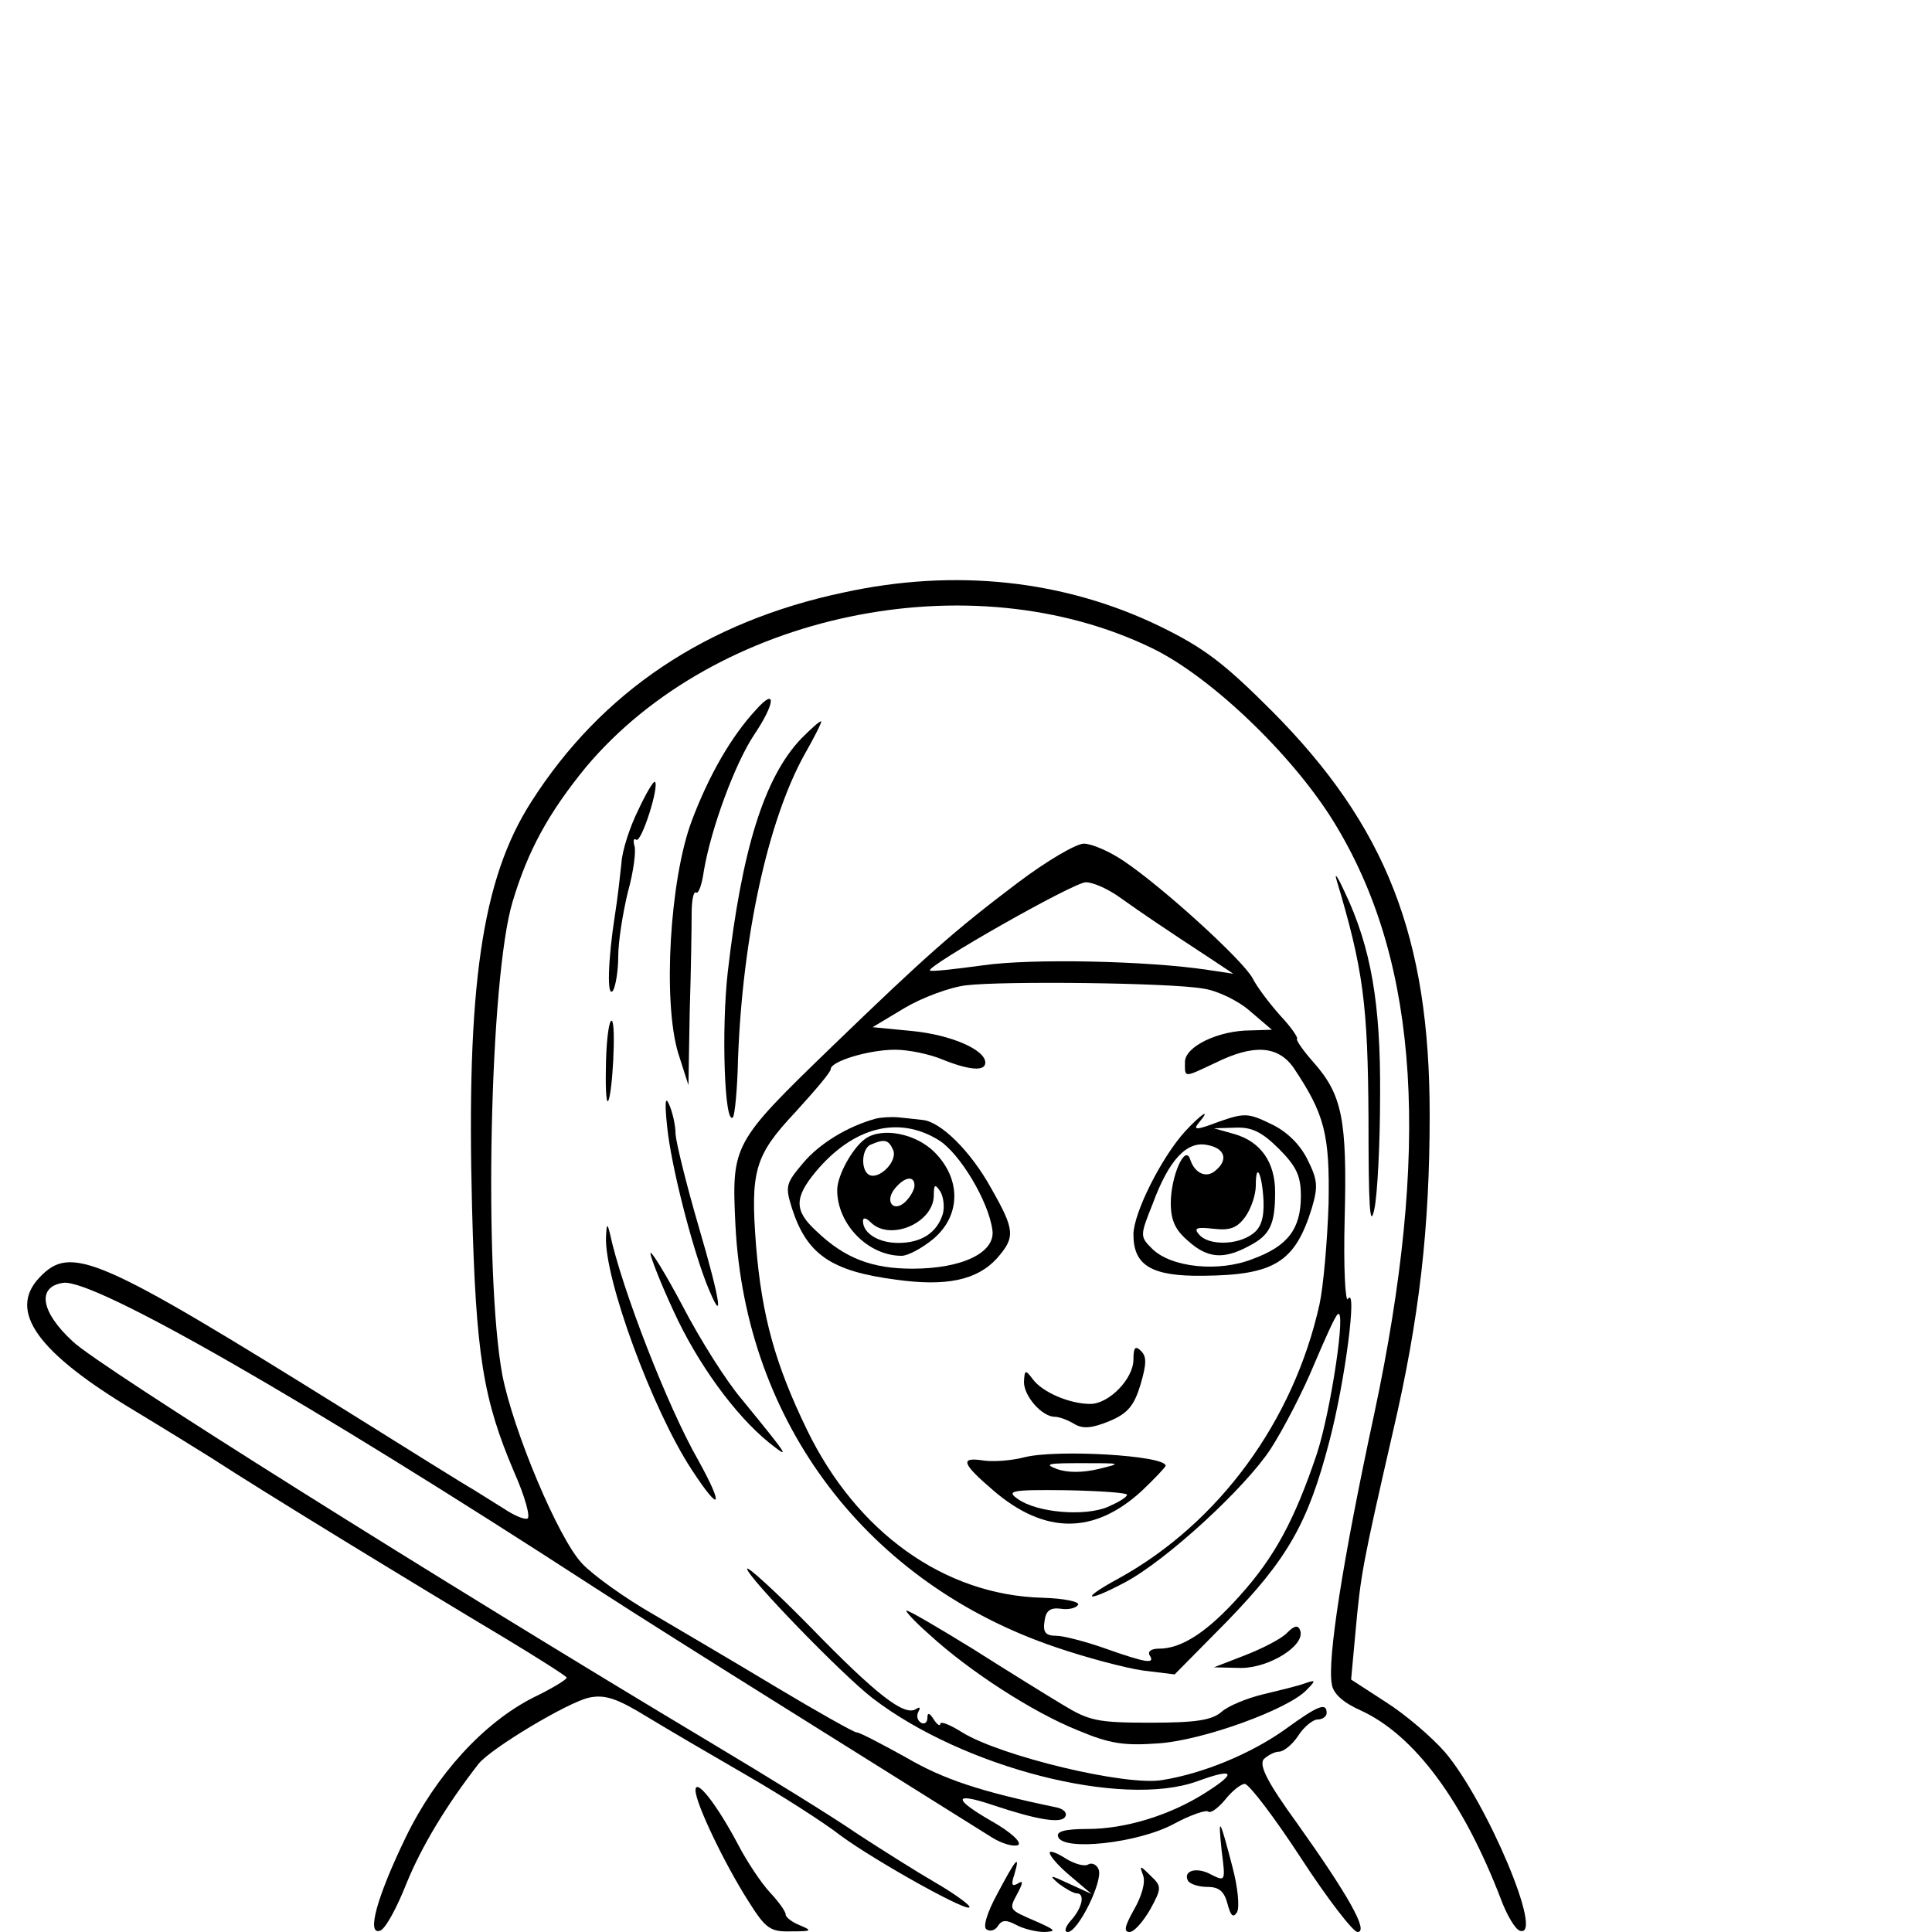 <?xml version="1.0" standalone="no"?>
<!DOCTYPE svg PUBLIC "-//W3C//DTD SVG 20010904//EN"
 "http://www.w3.org/TR/2001/REC-SVG-20010904/DTD/svg10.dtd">
<svg version="1.0" xmlns="http://www.w3.org/2000/svg"
 width="300pt" height="300pt" viewBox="0 0 300 300"
 preserveAspectRatio="xMidYMid meet">
<g transform="translate(0,300) scale(0.1,-0.1)"
fill="#000000" stroke="none">
<path d="M1310 2080 c-213 -45 -376 -154 -485 -325 -77 -120 -101 -287 -92
-630 6 -229 17 -297 65 -410 17 -38 26 -71 21 -73 -5 -2 -21 5 -36 15 -16 10
-37 23 -48 30 -11 6 -99 61 -195 121 -390 243 -430 260 -479 208 -49 -52 -3
-116 147 -206 48 -29 103 -63 122 -75 75 -49 314 -195 453 -278 53 -32 97 -60
97 -62 0 -3 -23 -17 -52 -31 -77 -39 -151 -120 -198 -217 -45 -93 -61 -152
-40 -145 8 2 26 35 41 73 24 59 63 123 112 186 19 24 139 96 172 103 24 5 43
-1 90 -30 33 -20 103 -61 155 -91 52 -30 118 -72 145 -93 54 -40 210 -127 200
-110 -3 5 -27 22 -53 37 -26 15 -80 49 -120 75 -39 27 -143 91 -230 143 -416
249 -950 584 -989 622 -50 46 -56 85 -15 91 47 7 375 -181 822 -471 63 -41
187 -119 275 -174 88 -55 195 -122 238 -149 43 -27 91 -57 107 -67 16 -10 34
-15 41 -12 6 4 -11 20 -41 37 -61 35 -60 46 2 25 69 -23 106 -29 112 -18 4 6
-3 13 -16 15 -115 24 -173 43 -231 77 -38 21 -72 39 -77 39 -4 0 -59 31 -121
68 -63 38 -150 89 -194 115 -44 25 -94 61 -111 79 -37 39 -107 206 -124 293
-29 157 -20 616 16 735 24 80 56 138 114 209 201 239 597 322 880 184 94 -46
225 -173 287 -279 127 -214 144 -500 57 -909 -50 -232 -73 -383 -66 -420 2
-15 18 -29 45 -41 83 -38 159 -140 218 -294 9 -24 22 -46 29 -48 39 -13 -51
200 -116 277 -21 24 -62 59 -92 78 l-54 35 7 76 c8 88 11 104 58 309 41 176
57 316 57 492 0 275 -67 448 -245 627 -74 74 -105 98 -175 132 -147 71 -316
90 -490 52z"/>
<path d="M1174 1898 c-38 -41 -73 -101 -100 -173 -34 -91 -45 -280 -21 -360
l16 -50 2 115 c2 63 3 132 3 152 0 20 3 35 7 32 4 -2 9 13 12 34 11 65 48 166
78 211 33 49 35 75 3 39z"/>
<path d="M1244 1853 c-57 -60 -92 -171 -114 -363 -10 -89 -5 -238 8 -225 3 3
7 44 8 91 7 188 46 369 103 472 16 28 28 52 26 52 -3 0 -16 -12 -31 -27z"/>
<path d="M991 1742 c-13 -26 -25 -63 -26 -82 -2 -19 -6 -55 -10 -80 -11 -70
-13 -132 -3 -118 4 7 8 31 8 53 0 23 7 67 15 100 9 32 13 65 10 72 -2 8 -1 12
3 9 8 -5 36 83 29 90 -2 2 -14 -18 -26 -44z"/>
<path d="M1580 1629 c-98 -74 -142 -113 -288 -254 -155 -150 -156 -152 -150
-278 16 -307 205 -556 498 -655 47 -16 107 -32 135 -36 l49 -6 81 82 c95 98
126 153 159 279 25 95 44 244 29 222 -4 -6 -7 50 -5 125 4 154 -4 192 -48 242
-16 18 -28 35 -26 37 2 2 -10 19 -26 36 -16 18 -36 44 -43 58 -15 28 -139 141
-200 182 -22 15 -50 27 -62 27 -12 0 -58 -27 -103 -61z m161 -24 c31 -22 63
-44 144 -97 l30 -20 -40 6 c-92 14 -274 18 -349 7 -44 -6 -80 -10 -82 -8 -7 6
223 137 242 137 12 0 36 -11 55 -25z m127 -140 c22 -3 55 -19 73 -35 l34 -29
-33 -1 c-50 0 -102 -25 -102 -49 0 -25 -3 -25 48 -1 59 29 96 26 120 -7 49
-73 57 -104 55 -213 -2 -58 -8 -127 -14 -155 -40 -181 -156 -340 -312 -426
-61 -33 -52 -39 10 -6 64 34 186 146 226 207 20 31 50 89 67 130 17 40 33 76
37 79 14 14 -10 -148 -32 -216 -35 -104 -66 -161 -120 -221 -50 -56 -90 -82
-125 -82 -12 0 -18 -4 -15 -10 9 -14 -3 -13 -68 10 -31 11 -66 20 -77 20 -16
0 -21 5 -18 23 2 16 9 21 25 19 12 -2 24 1 27 6 3 5 -22 10 -55 11 -153 4
-289 102 -366 261 -49 101 -70 176 -79 286 -9 116 -2 140 61 207 30 33 55 62
55 67 0 12 59 30 100 30 21 0 54 -7 73 -15 42 -17 67 -19 67 -5 0 20 -53 43
-113 49 l-62 6 50 30 c27 16 70 32 95 35 58 7 317 4 368 -5z"/>
<path d="M1360 1263 c-44 -12 -88 -39 -113 -69 -27 -32 -28 -36 -17 -71 23
-71 61 -97 161 -110 78 -11 126 -1 157 33 29 33 28 44 -9 109 -32 58 -79 104
-107 106 -9 1 -26 3 -37 4 -11 1 -27 0 -35 -2z m97 -33 c33 -20 78 -95 84
-140 5 -35 -47 -60 -124 -60 -63 0 -105 16 -149 58 -35 32 -35 52 -1 93 58 69
128 87 190 49z"/>
<path d="M1344 1232 c-20 -14 -44 -57 -44 -80 0 -53 48 -102 100 -102 10 0 32
12 49 26 43 36 44 93 2 135 -29 29 -81 39 -107 21z m43 -18 c7 -18 -23 -47
-38 -38 -13 8 -11 42 4 47 21 9 27 7 34 -9z m33 -55 c0 -6 -6 -17 -14 -25 -19
-18 -33 1 -16 21 15 18 30 20 30 4z m44 -44 c-9 -29 -33 -45 -69 -45 -31 0
-55 15 -55 34 0 6 5 5 12 -2 30 -30 98 -1 98 42 0 17 2 18 10 6 5 -8 7 -24 4
-35z"/>
<path d="M1840 1243 c-37 -41 -80 -127 -80 -160 0 -48 28 -65 108 -64 111 1
143 21 169 105 10 34 9 44 -7 76 -12 24 -33 44 -57 55 -35 17 -41 17 -81 3
-34 -13 -40 -13 -31 -2 21 25 5 15 -21 -13z m146 -27 c27 -27 34 -42 34 -73 0
-51 -20 -78 -75 -98 -53 -21 -127 -13 -156 16 -19 19 -19 20 1 70 25 68 53 98
85 91 27 -5 33 -23 12 -40 -14 -12 -32 -4 -39 18 -8 24 -30 -27 -30 -68 0 -27
7 -42 27 -59 30 -27 55 -29 94 -8 33 17 41 33 41 84 0 46 -22 78 -63 90 l-32
9 34 1 c25 1 41 -7 67 -33z m-24 -81 c1 -26 -4 -42 -17 -51 -24 -18 -69 -18
-83 -1 -9 10 -4 12 22 9 26 -3 37 1 50 19 9 13 16 34 16 48 0 39 10 18 12 -24z"/>
<path d="M1760 889 c0 -30 -38 -69 -67 -69 -32 0 -74 18 -89 38 -12 16 -13 15
-14 -4 0 -22 28 -54 48 -54 7 0 20 -5 30 -11 13 -8 27 -7 54 4 29 12 39 24 49
57 9 31 10 43 1 52 -9 9 -12 6 -12 -13z"/>
<path d="M1590 737 c-19 -5 -47 -7 -62 -5 -38 6 -35 -4 14 -46 80 -69 157 -69
231 -1 20 19 37 37 37 39 0 16 -170 26 -220 13z m116 -18 c-25 -6 -49 -6 -65
0 -21 8 -13 9 39 9 62 0 63 0 26 -9z m44 -40 c0 -4 -14 -12 -30 -19 -36 -15
-109 -9 -139 12 -19 13 -12 15 74 14 52 -1 95 -4 95 -7z"/>
<path d="M2075 1635 c42 -140 49 -194 50 -373 0 -133 2 -172 9 -140 5 23 9
104 9 178 1 141 -14 229 -55 315 -10 22 -16 31 -13 20z"/>
<path d="M941 1352 c-1 -36 0 -64 3 -62 7 8 13 121 6 125 -4 2 -8 -26 -9 -63z"/>
<path d="M1036 1250 c6 -59 37 -181 61 -243 28 -70 23 -31 -12 88 -19 65 -35
130 -36 144 0 14 -5 35 -10 46 -6 14 -7 3 -3 -35z"/>
<path d="M941 1080 c-3 -65 72 -269 133 -362 45 -69 51 -59 10 15 -47 82 -119
267 -137 352 -4 16 -5 15 -6 -5z"/>
<path d="M1010 1054 c0 -6 16 -47 36 -90 37 -81 95 -161 148 -204 33 -26 34
-26 -42 67 -24 28 -65 93 -92 145 -27 51 -50 88 -50 82z"/>
<path d="M1160 564 c1 -13 147 -164 195 -201 141 -108 387 -171 504 -129 57
21 63 14 14 -17 -56 -36 -126 -57 -184 -57 -36 0 -49 -4 -46 -12 7 -23 125
-10 180 20 26 14 50 22 53 19 4 -3 15 5 26 18 11 14 25 25 31 25 7 -1 46 -52
87 -115 41 -63 81 -115 88 -115 18 0 -15 58 -94 169 -45 62 -59 89 -52 99 6 6
17 12 24 12 7 0 21 11 30 25 9 14 23 25 30 25 8 0 14 5 14 10 0 17 -13 12 -64
-25 -53 -38 -128 -69 -191 -79 -56 -10 -251 37 -311 74 -19 12 -34 18 -34 13
0 -4 -5 -1 -10 7 -7 11 -10 11 -10 2 0 -7 -5 -10 -10 -7 -6 4 -7 11 -4 17 4 7
2 8 -4 4 -18 -11 -61 22 -164 128 -54 55 -98 95 -98 90z"/>
<path d="M1443 462 c62 -57 161 -121 231 -149 50 -21 72 -24 126 -20 69 5 201
53 229 83 15 15 14 16 -3 10 -11 -4 -40 -11 -65 -17 -25 -6 -54 -18 -64 -27
-15 -13 -39 -17 -111 -17 -82 0 -95 3 -136 28 -25 15 -88 54 -140 87 -52 32
-98 59 -102 59 -4 1 11 -16 35 -37z"/>
<path d="M1999 465 c-8 -9 -37 -24 -65 -35 l-49 -19 42 -1 c44 0 100 35 92 58
-3 9 -9 8 -20 -3z"/>
<path d="M1080 220 c0 -20 45 -114 82 -172 27 -43 34 -48 67 -47 31 0 33 1 14
9 -13 5 -23 13 -23 17 0 5 -11 20 -24 34 -14 15 -36 48 -50 75 -34 64 -66 104
-66 84z"/>
<path d="M1897 126 c6 -47 6 -48 -16 -37 -23 13 -45 6 -36 -10 4 -5 17 -9 30
-9 18 0 26 -7 31 -26 5 -19 9 -23 15 -13 4 8 1 39 -7 69 -20 77 -23 83 -17 26z"/>
<path d="M1630 123 c0 -5 14 -21 32 -36 l33 -28 -35 16 c-30 14 -32 14 -16 0
11 -8 23 -15 28 -15 13 0 9 -22 -9 -42 -9 -10 -11 -18 -5 -18 16 0 55 79 48
97 -3 8 -11 11 -16 8 -6 -4 -22 1 -35 9 -14 9 -25 13 -25 9z"/>
<path d="M1549 60 c-17 -31 -23 -53 -17 -56 6 -4 14 -1 18 6 6 9 13 9 28 1 11
-6 31 -11 44 -11 19 1 17 3 -12 16 -44 19 -44 18 -30 44 9 17 9 21 0 15 -9 -5
-10 -1 -5 14 10 34 2 24 -26 -29z"/>
<path d="M1775 88 c4 -11 -2 -32 -14 -53 -14 -25 -17 -35 -7 -35 7 0 21 16 32
35 18 33 18 36 1 52 -17 17 -18 17 -12 1z"/>
</g>
</svg>
